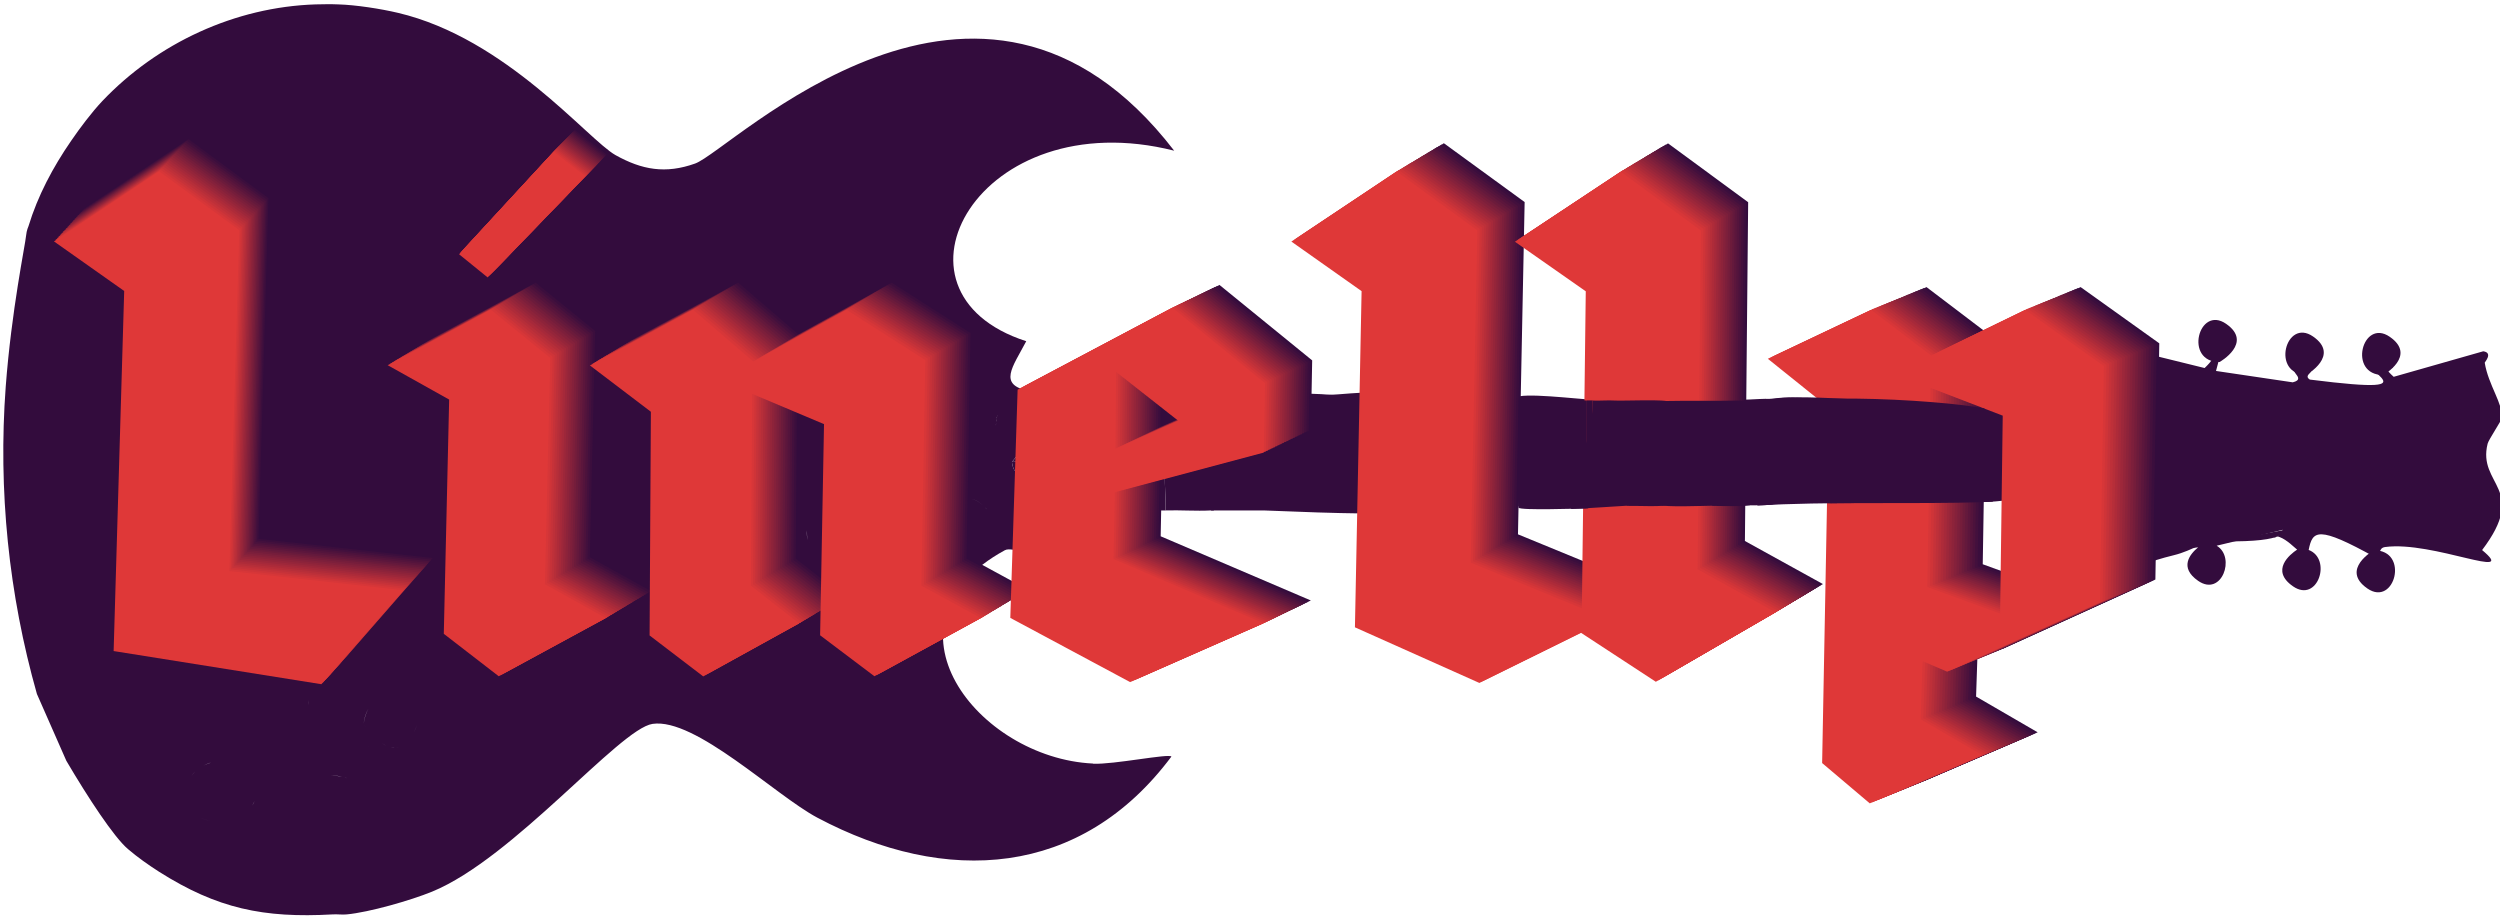 <?xml version="1.0" encoding="UTF-8"?>
<svg id="Layer_1" data-name="Layer 1" xmlns="http://www.w3.org/2000/svg" viewBox="0 0 153.79 56.45">
  <defs>
    <style>
      .cls-1 {
        fill: #54143c;
      }

      .cls-1, .cls-2, .cls-3, .cls-4, .cls-5, .cls-6, .cls-7, .cls-8, .cls-9, .cls-10, .cls-11, .cls-12, .cls-13, .cls-14, .cls-15, .cls-16, .cls-17, .cls-18, .cls-19, .cls-20, .cls-21, .cls-22 {
        stroke-width: 0px;
      }

      .cls-2 {
        fill: #751d3b;
      }

      .cls-3 {
        fill: #43103d;
      }

      .cls-4 {
        fill: #c63239;
      }

      .cls-5 {
        fill: #b62e39;
      }

      .cls-6 {
        fill: #5c163c;
      }

      .cls-7 {
        fill: #ae2b39;
      }

      .cls-8 {
        fill: #95253a;
      }

      .cls-9 {
        fill: #a6293a;
      }

      .cls-10 {
        fill: #3b0e3d;
      }

      .cls-11 {
        fill: #8d233a;
      }

      .cls-12 {
        fill: #cf3438;
      }

      .cls-13 {
        fill: #6c1b3b;
      }

      .cls-14 {
        fill: #d73638;
      }

      .cls-15 {
        fill: #7d1f3b;
      }

      .cls-16 {
        fill: #330c3d;
      }

      .cls-17 {
        fill: #df3838;
      }

      .cls-18 {
        fill: #85213b;
      }

      .cls-19 {
        fill: #4c123c;
      }

      .cls-20 {
        fill: #be3039;
      }

      .cls-21 {
        fill: #9d273a;
      }

      .cls-22 {
        fill: #64193c;
      }
    </style>
  </defs>
  <g>
    <g>
      <path class="cls-16" d="M119.09,24.84v5.95l-5.33.26-.09-6.38,5.42.17Z"/>
      <path class="cls-16" d="M124.52,30.7c-.9,0-1.85.23-2.8.17-.96-.06-1.94.2-2.27-.26v-5.77c.13-.18,3.82-.1,4.37-.09,1.47.04,1.16.17,1.22.17-1.01.55-.33,3.56-.52,5.77Z"/>
      <path class="cls-16" d="M124.52,30.7c.19-2.21-.48-5.22.52-5.77.81.03.49.35.52.35v.52c-.12,1.13.09,2.21.17,3.32,0,0-.03-.04,0,.17.03.2-.57.45.17,1.22-.52,1.21-1.31.18-1.4.17Z"/>
      <path class="cls-16" d="M113.32,24.84v5.95l-4.81.26c-.4-6.07-1.83-7.36,4.81-6.21Z"/>
      <path class="cls-16" d="M105.45,31.05c-.36,0-2.15.08-2.27-.09v-6.3l4.02-.09c.14.07,1.92-.15,2.04.05.16.27-.24,5.46-.12,6.38-.11.16-3.31.05-3.67.04Z"/>
      <path class="cls-16" d="M65.92,31.4c-.76.02-1.68.1-2.45.17.4-3.29-1.02-1.57-1.22-3.15.79-.23.85.51,1.05.52.31.03,2.97-3.99,2.62,2.45Z"/>
      <path class="cls-16" d="M88.84,24.49c-.96,6.73,1.96,7.29-3.59,6.91-.32-.14-.97-7.24,1.22-4.55.4-1.59-2.01.53-1.49-2.54q1.92.09,3.85.17Z"/>
      <path class="cls-16" d="M84.81,25.54c.06.56-.4,4.36-.17,5.77-4.94.79-2.94-.76-3.32-7,3.05-.1,3.28-.64,3.5,1.22Z"/>
      <g>
        <path class="cls-16" d="M74.49,31.4c-.92.05-1.89-.03-2.8,0,.12-1.41-.68-4.77,1.75-3.59-1.51.53,1.05.69.09-.44-2.69-.72-2.18,2.14-2.19,4.02-.79.02-1.52-.02-2.27,0,.1-1.5-.64-4.69,1.75-3.76.15-.46-2.63-1.79-2.1,3.76-.89.02-1.76-.02-2.62,0,.37-1.6-.11-5.57-2.45-3.32-.28-.07-.33-.43-.7-.35v-.17c.93-.67.54-2.33.35-3.5,1.4.28,15.37-.07,18.74.25-.13,6.09,15.63,7.93-4.31,7.1"/>
        <g>
          <path class="cls-16" d="M71.69,31.4c-.12,0-.23,0-.35,0,0-1.89-.5-4.74,2.19-4.02.96,1.13-1.6.97-.09.44-2.43-1.18-1.63,2.18-1.75,3.59Z"/>
          <path class="cls-16" d="M69.07,31.4c-.12,0-.23,0-.35,0-.53-5.55,2.25-4.22,2.1-3.76-2.39-.93-1.65,2.26-1.75,3.76Z"/>
          <path class="cls-16" d="M66.1,31.4c-.06,0-.14,0-.17,0,.35-6.44-2.31-2.42-2.62-2.45,0-.22.23-.76.35-.87,2.33-2.25,2.82,1.72,2.45,3.32Z"/>
          <path class="cls-16" d="M74.67,31.4c-.16.01-.17,0-.17,0,.26-4.39-1.04-5.65,1.92-4.81-2.68-.2-1.52,1.09-1.75,4.81Z"/>
          <path class="cls-16" d="M68.9,26.24c-.41,2.58-3.44.71-2.71.44.9.91,2.3,1.1,2.36-.44h.35Z"/>
        </g>
      </g>
      <path class="cls-16" d="M63.3,28.95c-.2-.02-.26-.76-1.05-.52.04-.03.45-.64.7-.7.37-.08.42.28.7.35-.12.11-.34.65-.35.87Z"/>
      <path class="cls-16" d="M67.23,46.97c-7.09-.34-13.59-8.65-5.42-13.12.56-.31,1.85.93.61-2.19.13-.18.8-.06,1.05-.09.4-3.29-1.02-1.57-1.22-3.15-.14.12-.36.26-.52.35h0c.17-.09.39-.23.52-.35.04-.03.45-.64.7-.7v-.17h0c.93-.67.54-2.33.35-3.5-1.93-.38-1.01-1.46-.17-3.06-9.41-3.03-2.9-14.75,9.1-11.72-11.99-15.57-27.23-.01-29.47.79-1.82.65-3.27.39-4.9-.52-1.7-.96-6.71-7.18-13.38-8.75-1.05-.25-2.6-.49-3.67-.52-.46-.02-.94-.01-1.4,0-4.94.16-9.72,2.37-13.12,5.95-.65.69-1.38,1.66-1.92,2.45-1.11,1.61-2.05,3.37-2.62,5.25,0,.02-.11.2-.15.6-.04.49-.9,4.6-1.25,9.28-.47,6.34.18,12.75,1.92,18.89l1.81,4.11c1.33,2.26,2.92,4.69,3.79,5.43.61.52,1.25.97,1.92,1.4,3.57,2.26,6.42,2.86,10.67,2.62.29-.02.59.03.87,0,1.38-.13,3.93-.86,5.25-1.4,5.02-2.06,11.52-10.01,13.56-10.32,2.63-.39,7.54,4.39,10.14,5.77,7.91,4.2,16.22,3.69,21.78-3.76-.15-.2-3.57.5-4.81.44ZM23.77,45.88c-.09-.04-.19-.1-.29-.17.1.07.19.12.29.17ZM23.18,45.47c-.15-.14-.31-.31-.48-.51.16.2.32.37.48.51ZM25.67,44.58c-.07.18-.15.35-.23.49.08-.15.16-.31.23-.49ZM24.46,42.55s0,0,0,0c0,0,0,0,0,0ZM23.62,42.72s-.06.03-.09.04c.03-.01.06-.03.09-.04ZM22.66,43.6c-.14.26-.24.56-.29.92.06.08.11.16.17.23-.06-.07-.11-.15-.17-.23.04-.36.14-.66.29-.92ZM21.04,47.79c-.22-.05-.45-.09-.68-.1.23,0,.46.04.68.1ZM21.74,48.01s-.07-.03-.11-.04c.04.01.08.03.11.04ZM21.34,47.87s-.08-.03-.13-.04c.04.01.09.02.13.04ZM18.98,43.37c.01-.1.02-.19.02-.29,0,.1,0,.19-.02.29ZM18.84,42.31c-.08-.2-.19-.4-.34-.58.15.18.26.38.34.58ZM18.1,43.62c-.04.1-.08.2-.13.29.05-.09.09-.18.13-.29ZM16.55,41.07c-.2.01-.38.05-.55.12.17-.06.36-.1.55-.12ZM15.37,41.61s0,0,0,0c0,0,0,0,0,0ZM15.65,41.37s-.09.06-.13.1c.04-.04.09-.07.13-.1ZM15.02,47.14h0c-.37-.24-.81-.35-1.24-.35.44,0,.87.12,1.24.35ZM13.46,46.8c-.11.01-.22.03-.32.06.11-.03.21-.04.32-.06ZM12.53,47.09c.14-.07.29-.14.45-.18-.15.05-.3.11-.45.18-.14.07-.27.16-.39.26.12-.1.25-.19.39-.26ZM11.78,47.73c.07-.1.15-.2.24-.28-.09.09-.17.18-.24.28ZM11.62,48s.04-.08.06-.11c-.02.04-.04.07-.06.11ZM12.31,50.29s-.04-.02-.06-.03c.02.01.04.02.06.03,1.23.58,2.48.22,3.09-.58-.61.79-1.87,1.16-3.09.58ZM15.66,49.28c-.04.09-.08.18-.14.27.05-.09.1-.18.14-.27ZM18.13,43.53c.16-.49.22-1.16.21-1.99-.43-.25-.87-.4-1.27-.46-.12-.02-.23-.02-.34-.02.11,0,.22,0,.34.02.41.05.84.2,1.27.46,0,.82-.05,1.49-.21,1.99ZM19.21,51.12c.07.07.15.14.23.19-.08-.06-.16-.12-.23-.19ZM19.73,51.49c.25.12.52.19.81.22-.28-.03-.56-.1-.81-.22ZM20.79,51.72c.81,0,1.63-.39,2-1.14-.37.75-1.19,1.14-2,1.14ZM22.88,50.36c.08-.22.12-.47.12-.75,0,.28-.04.53-.12.75ZM22.77,46.07c-.08-.08-.14-.17-.2-.27.06.1.12.19.2.27.23.25.56.43.99.52-.42-.09-.75-.27-.99-.52ZM24.3,46c-.08,0-.17,0-.26-.03.09.02.18.03.26.03s.17-.02.25-.04c-.08.02-.16.04-.25.04ZM24.82,46.62c.21-.04.41-.12.58-.24-.18.11-.38.19-.58.24ZM59.03,27.8c.05,0,.1,0,.14,0s.08-.01.12-.02c.03-.01.06-.03.07-.05h0s-.04.04-.07.05c-.03.01-.07.02-.12.02s-.09,0-.14,0ZM59.41,27.62s0-.02,0-.03c0,0,0,.02,0,.03ZM59.45,27.48s0-.05.01-.08c0,.03,0,.05-.01.08ZM58.59,30.75s0,0,0-.01c0,0,0,0,0,.01ZM58.51,27.73c-.05,0-.09-.01-.11,0-.01,0-.09.07-.17.15.08-.08.16-.14.17-.15.02,0,.06,0,.11,0,.09.01.22.04.35.05-.13-.02-.26-.04-.35-.05ZM58.45,26.16s.03.08.04.12c0-.04-.02-.09-.04-.12ZM58.4,26.76c.06.08.16.11.28.11-.12,0-.21-.03-.28-.11ZM58.58,30.87s0,0,0-.02c0,0,0,.01,0,.02.33.22.54.28.68.26-.14.02-.34-.05-.68-.26ZM59.5,30.93c-.03.06-.07.12-.12.16.05-.04.09-.1.12-.16.02-.04.04-.08.06-.11.02-.03.04-.06.06-.08-.02.02-.04.05-.06.08-.02.03-.04.07-.06.11ZM59.71,30.7s-.07,0-.09.03c.02-.02.05-.03.09-.03.34.02.57.22.75.39-.18-.17-.42-.37-.75-.39ZM60.58,31.2c.05.05.1.1.15.13-.05-.03-.1-.07-.15-.13ZM60.83,31.36s.03,0,.04,0c-.01,0-.03,0-.04,0ZM62.46,27.76c-.16.04-.31.05-.38-.04-.07-.06-.12-.1-.17-.14.04.04.09.08.17.14.07.09.22.08.38.04ZM62.68,27.69c-.06.03-.13.05-.19.07.07-.02.13-.04.19-.07ZM61.47,25.69c0,.05.01.11.02.17.02.3.05.76.07,1.43.1.08.16.13.21.18-.05-.04-.11-.09-.21-.18-.02-.67-.04-1.13-.07-1.43,0-.07-.01-.12-.02-.17,0-.05-.01-.09-.02-.13,0,.04.01.08.02.13ZM61.31,25.76c0-.06.02-.12.03-.16,0-.03.01-.06.02-.08,0,.02-.01.05-.02.08,0,.05-.02.1-.03.16,0,.06-.02.13-.03.2,0-.07.02-.14.03-.2ZM61.28,26.03s-.01.1-.02.15c0-.05.01-.1.02-.15ZM60.99,27.51s-.03-.06-.05-.13h0c.02.07.03.11.05.13ZM60.41,27.55s-.07.02-.1.03c.03-.01.07-.02.1-.03ZM60.26,27.6c-.09.03-.21.07-.37.12h0c.16-.05.28-.09.37-.12ZM59.77,27.08c-.01-.05-.02-.1-.03-.14,0,.04.02.09.03.14ZM59.69,26.78c-.02-.07-.04-.11-.05-.12.02.02.03.06.05.12ZM59.57,26.72s.02-.05.03-.07c0,.01-.02.04-.03.07ZM57.29,27.77c-.06,0-.12-.02-.2-.05.07.03.14.04.2.05ZM56.97,24.79s-.06-.04-.19-.05c.13,0,.19.02.19.05ZM56.34,25.8c-.06-.03-.11-.07-.18-.12.06.05.12.08.18.12ZM55.12,31.17s-.01-.02-.02-.03c0,.01.01.02.02.03ZM54.06,22.52c.14.02.28.03.4.05.12.02.23.04.31.06-.09-.02-.19-.04-.31-.06-.12-.02-.25-.04-.4-.05-.58-.07-1.33-.11-2.06-.11.73,0,1.48.05,2.06.11ZM49.66,25.06c0,.07,0,.14,0,.22h0c0-.07,0-.15,0-.22ZM51.74,22.41c.09,0,.18,0,.27,0-.09,0-.18,0-.27,0ZM49.48,23.18c-.04-.07-.05-.14-.04-.2-.01.06,0,.13.04.2-.02.14.03.37.08.72-.05-.35-.1-.58-.08-.72ZM49.63,24.52c0-.12-.02-.23-.03-.34.01.1.02.22.03.34ZM49.66,29.82c0,.09,0,.17,0,.26,0-.09,0-.17,0-.26-.02-.75-.02-1.51-.02-2.27,0,.76,0,1.52.02,2.27ZM49.66,30.09c0,.52-.04,1.05-.02,1.58-.02-.52.02-1.05.02-1.58ZM49.64,32.62c0,.22,0,.43.05.6-.06-.17-.06-.37-.05-.6ZM49.73,33.29c.03.05.06.1.11.14-.05-.04-.08-.09-.11-.14ZM49.92,33.5c.28-.02.55-.03.8-.04.13,0,.25,0,.37,0-.12,0-.24,0-.37,0-.25,0-.52.02-.8.04ZM53.9,33.58c.06,0,.12,0,.17,0-.05,0-.11,0-.17,0ZM54.58,33.47s-.09.03-.13.05c.05-.01.09-.03.13-.05.18-.08.31-.21.4-.41.07-.16.13-.36.17-.61-.04.25-.1.46-.17.61-.1.2-.23.33-.4.41ZM55.23,31.71c-.02.26-.04.48-.07.67.03-.19.05-.41.07-.67ZM55.25,31.4s0-.07-.02-.1c.02.03.03.06.02.1h0ZM55.51,31.03c.49-.02.66-.03,1.2-.05-.55.02-.72.03-1.2.05ZM57.53,30.52s-.05,0-.08,0c-.08,0-.19-.02-.27,0-.11-.3-.19-.57-.25-.8.05.23.14.5.25.8.08,0,.19,0,.27,0,.03,0,.05,0,.08,0,.08-.02.13-.07.18-.1-.05.04-.1.08-.18.1ZM57.78,30.37s.06-.02.09-.02c.18.06.32.11.42.16-.1-.05-.24-.1-.42-.16-.04,0-.07,0-.09.02ZM57.96,31.22c.05-.15.04-.21,0-.24.04.03.04.09,0,.24Z"/>
      <g>
        <path class="cls-16" d="M100.2,31.05c-.7.04-1.4-.02-2.1,0v-6.47c.46.02.94-.03,1.4,0,.5.03,3.19-.1,3.32.09v6.3c-.13.18-2.21.07-2.62.09Z"/>
        <path class="cls-16" d="M98.11,31.05c-.17,0-.19.17-.35.17v-6.65c.12,0,.23,0,.35,0v6.47Z"/>
        <g>
          <path class="cls-16" d="M100.9,27.99c.44,1.35-2.65.7-.79-.44l.79.44Z"/>
          <path class="cls-16" d="M100.55,27.99l-.26.61c-1.23-.43-.04-1,.26-.61Z"/>
        </g>
      </g>
      <g>
        <path class="cls-16" d="M97.76,31.22c-.57,0-4.25.09-4.37-.09q-.09-3.32-.17-6.65c.31-.37,3.9.08,4.55.09v6.65Z"/>
        <g>
          <path class="cls-16" d="M95.66,27.81v.7c-1.78,1.04-1.79-1.78,0-.7Z"/>
          <path class="cls-16" d="M95.48,28.16c-.56.7-1.36-.21-.44-.44l.44.44Z"/>
        </g>
      </g>
      <g>
        <path class="cls-16" d="M93.03,24.66v6.47q-1.97.04-3.94.09l-.09-6.73q2.01.09,4.02.17Z"/>
        <g>
          <path class="cls-16" d="M91.28,28.16l-.26.61c-2.37.35-1.05-1.98.26-.61Z"/>
          <path class="cls-16" d="M90.93,28.16c.26.34-1.22.87-.79-.09l.79.09Z"/>
        </g>
      </g>
      <g>
        <path class="cls-16" d="M140.07,33.02c-.4-.1-.26.12,0,0h0Z"/>
        <path class="cls-16" d="M152.68,33.85c2.9-3.82-.3-3.99.35-6.56.07-.26.85-1.41.87-1.57.1-.85-.83-2.03-1.05-3.41,0-.03.53-.61-.09-.7q-2.75.79-5.51,1.57c-.48-.43-.54-.63-.46-.71-.34-.36-.74-1.11-.97-.98-1.91,1.1,4.97,2.96-3.73,1.86-.51-.32.65-.56-.34-.63-1.49-.1.32.55-.71.8q-2.36-.35-4.72-.7c.06-.25.12-.46.17-.64,0,0,0,0-.01,0-.19,0-.31-.03-.39-.07-.09.13-.23.3-.47.53q-2.84-.7-5.68-1.4c.19-.78-.12-.94-.52-.44-.07,1.45-1.94,2.66-1.4,3.41-.78.77-1.17,1.12-2.45,1.05v.52c-.12,1.12.09,2.21.18,3.32,0,0-.03-.04,0,.17.03.2-.57.45.17,1.22.29.3,1.59.67,2.01,1.05.17.16.45.86.61,1.05.47,3.78,2.23,2.27,5.16,1.57.63-.15,1.19-.43,1.22-.44.1-.03.2-.04.3-.05-.51.42-1.18,1.24,0,2.06,1.45,1.01,2.33-1.46,1.14-2.16l4.07-.98c-.12.23-.25.34-.36.4.05.01.1.02.17.05.45.17.89.63,1.07.77-.44.29-1.67,1.28-.25,2.26,1.52,1.05,2.41-1.69.96-2.24.24-1.2.56-1.51,4.09.45.4-.13.16-.57.62-.63,2.92-.39,8.29,2.12,5.95.18Z"/>
        <path class="cls-16" d="M136.09,22.12c.42-.59-.42-.18,0,0h0Z"/>
        <path class="cls-16" d="M136.5,22.19c.31-.04.54-1.94,0,0h0Z"/>
        <path class="cls-16" d="M147.13,22.64c.25-.11-.21-.29-.33-.17.12.13.24.21.33.17Z"/>
      </g>
    </g>
    <path class="cls-16" d="M146.03,33.85s-2.09,1.18-.4,2.35,2.61-2.36.4-2.35Z"/>
    <path class="cls-16" d="M136.54,22.27s2.09-1.18.4-2.35-2.61,2.36-.4,2.35Z"/>
    <path class="cls-16" d="M141.89,23.05s2.09-1.18.4-2.35c-1.69-1.17-2.61,2.36-.4,2.35Z"/>
    <path class="cls-16" d="M146.61,23.07s2.09-1.18.4-2.35-2.61,2.36-.4,2.35Z"/>
  </g>
  <g>
    <g>
      <path class="cls-16" d="M15.99,33.05l10.71,1.18-5.05,5.78-12.78-2.04.65-22.15-4.32-3.05,6.47-4.31,4.93,3.62-.61,20.96Z"/>
      <path class="cls-16" d="M31.36,15.66l-1.75-1.42,5.82-6.31,1.95,1.51-6.02,6.23ZM26.74,20.73l6.35-3.42,3.66,2.97-.33,13.92,3.75,2.08-6.59,3.58-3.38-2.61.33-14.41-3.79-2.12Z"/>
      <path class="cls-16" d="M49.17,22.48l-.08,11.81,2.97,2.32-5.9,3.26-3.3-2.52.08-13.76-3.75-2.85,6.35-3.42,3.7,3.18,5.74-3.18,4.84,3.09-.24,13.88,3.66,1.99-6.55,3.58-3.34-2.52.24-12.99-4.44-1.87Z"/>
      <path class="cls-16" d="M71.52,26.2l3.87-1.71-3.83-3.01-.04,4.72ZM75.02,17.53l5.7,4.64-.08,4.27-9.16,2.44-.08,4.11,9.24,3.95-8.22,3.62-7.37-3.95.45-14.04,9.53-5.05Z"/>
      <path class="cls-16" d="M93.91,40.27l-7.65-3.42.41-20.68-4.32-3.05,6.47-4.31,4.97,3.62-.41,20.44,6.84,2.81.24-19.5-4.36-3.05,6.51-4.31,4.93,3.62-.2,20.84,4.8,2.65-7.37,4.27-4.6-3.01-6.27,3.09Z"/>
      <path class="cls-16" d="M126.45,36.34l.16-12.17-4.44-1.71-.2,12.25,4.48,1.63ZM115.91,23.68l-3.75-3.01,6.35-3.01,3.7,2.81,5.78-2.81,4.84,3.46-.24,14.53-9.4,4.27-1.51-.65-.12,3.58,3.79,2.2-6.92,2.97-2.93-2.48.41-21.86Z"/>
    </g>
    <g>
      <polygon class="cls-10" points="15.9 33.15 26.61 34.33 21.56 40.11 8.78 38.08 9.43 15.93 5.12 12.88 11.59 8.56 16.51 12.19 15.9 33.15"/>
      <path class="cls-10" d="M31.29,15.72l-1.75-1.42,5.82-6.31,1.95,1.51-6.02,6.23ZM26.6,20.81l6.35-3.42,3.66,2.97-.33,13.92,3.75,2.08-6.59,3.58-3.38-2.61.33-14.41-3.79-2.12Z"/>
      <polygon class="cls-10" points="49.03 22.56 48.95 34.37 51.92 36.69 46.02 39.95 42.72 37.42 42.8 23.66 39.06 20.81 45.41 17.39 49.11 20.57 54.85 17.39 59.7 20.49 59.45 34.37 63.12 36.36 56.56 39.95 53.22 37.42 53.47 24.44 49.03 22.56"/>
      <path class="cls-10" d="M71.38,26.27l3.87-1.71-3.83-3.01-.04,4.72ZM74.88,17.6l5.7,4.64-.08,4.27-9.16,2.44-.08,4.11,9.24,3.95-8.22,3.62-7.37-3.95.45-14.04,9.53-5.05Z"/>
      <polygon class="cls-10" points="93.77 40.35 86.11 36.93 86.52 16.25 82.21 13.2 88.68 8.89 93.65 12.51 93.24 32.95 100.08 35.75 100.32 16.25 95.97 13.2 102.48 8.89 107.4 12.51 107.2 33.35 112 36 104.64 40.27 100.04 37.26 93.77 40.35"/>
      <path class="cls-10" d="M126.29,36.4l.16-12.17-4.44-1.71-.2,12.25,4.48,1.63ZM115.75,23.74l-3.75-3.01,6.35-3.01,3.7,2.81,5.78-2.81,4.84,3.46-.24,14.53-9.4,4.27-1.51-.65-.12,3.58,3.79,2.2-6.92,2.97-2.93-2.48.41-21.86Z"/>
    </g>
    <g>
      <polygon class="cls-3" points="15.81 33.25 26.52 34.43 21.47 40.21 8.69 38.18 9.34 16.03 5.03 12.98 11.5 8.66 16.42 12.29 15.81 33.25"/>
      <path class="cls-3" d="M31.23,15.79l-1.75-1.42,5.82-6.31,1.95,1.51-6.02,6.23ZM26.46,20.9l6.35-3.42,3.66,2.97-.33,13.92,3.75,2.08-6.59,3.58-3.38-2.61.33-14.41-3.79-2.12Z"/>
      <polygon class="cls-3" points="48.89 22.65 48.81 34.45 51.78 36.77 45.88 40.03 42.58 37.51 42.66 23.75 38.92 20.9 45.27 17.48 48.97 20.65 54.71 17.48 59.56 20.57 59.31 34.45 62.98 36.45 56.42 40.03 53.09 37.51 53.33 24.52 48.89 22.65"/>
      <path class="cls-3" d="M71.24,26.33l3.87-1.71-3.83-3.01-.04,4.72ZM74.74,17.66l5.7,4.64-.08,4.27-9.16,2.44-.08,4.11,9.24,3.95-8.22,3.62-7.37-3.95.45-14.04,9.53-5.05Z"/>
      <polygon class="cls-3" points="93.63 40.44 85.98 37.02 86.38 16.34 82.07 13.28 88.54 8.97 93.51 12.59 93.1 33.03 99.94 35.84 100.18 16.34 95.83 13.28 102.34 8.97 107.27 12.59 107.06 33.44 111.87 36.08 104.5 40.36 99.9 37.34 93.63 40.44"/>
      <path class="cls-3" d="M126.13,36.47l.16-12.17-4.44-1.71-.2,12.25,4.48,1.63ZM115.58,23.81l-3.75-3.01,6.35-3.01,3.7,2.81,5.78-2.81,4.84,3.46-.24,14.53-9.4,4.27-1.51-.65-.12,3.58,3.79,2.2-6.92,2.97-2.93-2.48.41-21.86Z"/>
    </g>
    <g>
      <polygon class="cls-19" points="15.72 33.35 26.43 34.53 21.38 40.31 8.6 38.28 9.25 16.13 4.94 13.08 11.41 8.76 16.34 12.38 15.72 33.35"/>
      <path class="cls-19" d="M31.16,15.86l-1.75-1.42,5.82-6.31,1.95,1.51-6.02,6.23ZM26.33,20.98l6.35-3.42,3.66,2.97-.33,13.92,3.75,2.08-6.59,3.58-3.38-2.61.33-14.41-3.79-2.12Z"/>
      <polygon class="cls-19" points="48.75 22.73 48.67 34.54 51.64 36.86 45.74 40.11 42.44 37.59 42.53 23.83 38.78 20.98 45.13 17.56 48.84 20.74 54.58 17.56 59.42 20.65 59.18 34.54 62.84 36.53 56.29 40.11 52.95 37.59 53.19 24.6 48.75 22.73"/>
      <path class="cls-19" d="M71.1,26.4l3.87-1.71-3.83-3.01-.04,4.72ZM74.6,17.73l5.7,4.64-.08,4.27-9.16,2.44-.08,4.11,9.24,3.95-8.22,3.62-7.37-3.95.45-14.04,9.53-5.05Z"/>
      <polygon class="cls-19" points="93.49 40.52 85.84 37.1 86.25 16.42 81.93 13.37 88.4 9.05 93.37 12.68 92.96 33.11 99.8 35.92 100.04 16.42 95.69 13.37 102.2 9.05 107.13 12.68 106.92 33.52 111.73 36.16 104.36 40.44 99.76 37.43 93.49 40.52"/>
      <path class="cls-19" d="M125.96,36.54l.16-12.17-4.44-1.71-.2,12.25,4.48,1.63ZM115.42,23.88l-3.75-3.01,6.35-3.01,3.7,2.81,5.78-2.81,4.84,3.46-.24,14.53-9.4,4.27-1.51-.65-.12,3.58,3.79,2.2-6.92,2.97-2.93-2.48.41-21.86Z"/>
    </g>
    <g>
      <polygon class="cls-1" points="15.63 33.45 26.34 34.63 21.29 40.41 8.51 38.37 9.16 16.23 4.85 13.18 11.32 8.86 16.25 12.48 15.63 33.45"/>
      <path class="cls-1" d="M31.1,15.92l-1.75-1.42,5.82-6.31,1.95,1.51-6.02,6.23ZM26.19,21.06l6.35-3.42,3.66,2.97-.33,13.92,3.75,2.08-6.59,3.58-3.38-2.61.33-14.41-3.79-2.12Z"/>
      <polygon class="cls-1" points="48.62 22.81 48.54 34.62 51.51 36.94 45.6 40.2 42.31 37.67 42.39 23.91 38.64 21.06 44.99 17.64 48.7 20.82 54.44 17.64 59.28 20.74 59.04 34.62 62.7 36.61 56.15 40.2 52.81 37.67 53.05 24.69 48.62 22.81"/>
      <path class="cls-1" d="M70.96,26.47l3.87-1.71-3.83-3.01-.04,4.72ZM74.47,17.8l5.7,4.64-.08,4.27-9.16,2.44-.08,4.11,9.24,3.95-8.22,3.62-7.37-3.95.45-14.04,9.53-5.05Z"/>
      <polygon class="cls-1" points="93.35 40.6 85.7 37.18 86.11 16.5 81.79 13.45 88.26 9.14 93.23 12.76 92.82 33.19 99.66 36 99.91 16.5 95.55 13.45 102.06 9.14 106.99 12.76 106.79 33.6 111.59 36.25 104.22 40.52 99.62 37.51 93.35 40.6"/>
      <path class="cls-1" d="M125.8,36.6l.16-12.17-4.44-1.71-.2,12.25,4.48,1.63ZM115.26,23.94l-3.75-3.01,6.35-3.01,3.7,2.81,5.78-2.81,4.84,3.46-.24,14.53-9.4,4.27-1.51-.65-.12,3.58,3.79,2.2-6.92,2.97-2.93-2.48.41-21.86Z"/>
    </g>
    <g>
      <polygon class="cls-6" points="15.55 33.55 26.25 34.73 21.2 40.51 8.42 38.47 9.07 16.33 4.76 13.27 11.23 8.96 16.16 12.58 15.55 33.55"/>
      <path class="cls-6" d="M31.03,15.99l-1.75-1.42,5.82-6.31,1.95,1.51-6.02,6.23ZM26.05,21.15l6.35-3.42,3.66,2.97-.33,13.92,3.75,2.08-6.59,3.58-3.38-2.61.33-14.41-3.79-2.12Z"/>
      <polygon class="cls-6" points="48.48 22.9 48.4 34.7 51.37 37.02 45.47 40.28 42.17 37.75 42.25 24 38.5 21.15 44.86 17.73 48.56 20.9 54.3 17.73 59.14 20.82 58.9 34.7 62.56 36.7 56.01 40.28 52.67 37.75 52.92 24.77 48.48 22.9"/>
      <path class="cls-6" d="M70.83,26.53l3.87-1.71-3.83-3.01-.04,4.72ZM74.33,17.86l5.7,4.64-.08,4.27-9.16,2.44-.08,4.11,9.24,3.95-8.22,3.62-7.37-3.95.45-14.04,9.53-5.05Z"/>
      <polygon class="cls-6" points="93.21 40.69 85.56 37.27 85.97 16.59 81.65 13.53 88.13 9.22 93.09 12.84 92.69 33.28 99.52 36.09 99.77 16.59 95.41 13.53 101.93 9.22 106.85 12.84 106.65 33.68 111.45 36.33 104.08 40.6 99.48 37.59 93.21 40.69"/>
      <path class="cls-6" d="M125.64,36.67l.16-12.17-4.44-1.71-.2,12.25,4.48,1.63ZM115.1,24.01l-3.75-3.01,6.35-3.01,3.7,2.81,5.78-2.81,4.84,3.46-.24,14.53-9.4,4.27-1.51-.65-.12,3.58,3.79,2.2-6.92,2.97-2.93-2.48.41-21.86Z"/>
    </g>
    <g>
      <polygon class="cls-22" points="15.46 33.65 26.16 34.83 21.11 40.61 8.33 38.57 8.98 16.43 4.67 13.37 11.14 9.06 16.07 12.68 15.46 33.65"/>
      <path class="cls-22" d="M30.97,16.06l-1.75-1.42,5.82-6.31,1.95,1.51-6.02,6.23ZM25.91,21.23l6.35-3.42,3.66,2.97-.33,13.92,3.75,2.08-6.59,3.58-3.38-2.61.33-14.41-3.79-2.12Z"/>
      <polygon class="cls-22" points="48.34 22.98 48.26 34.78 51.23 37.1 45.33 40.36 42.03 37.84 42.11 24.08 38.37 21.23 44.72 17.81 48.42 20.98 54.16 17.81 59.01 20.9 58.76 34.78 62.42 36.78 55.87 40.36 52.53 37.84 52.78 24.85 48.34 22.98"/>
      <path class="cls-22" d="M70.69,26.6l3.87-1.71-3.83-3.01-.04,4.72ZM74.19,17.93l5.7,4.64-.08,4.27-9.16,2.44-.08,4.11,9.24,3.95-8.22,3.62-7.37-3.95.45-14.04,9.53-5.05Z"/>
      <polygon class="cls-22" points="93.08 40.77 85.42 37.35 85.83 16.67 81.52 13.62 87.99 9.3 92.95 12.92 92.55 33.36 99.39 36.17 99.63 16.67 95.27 13.62 101.79 9.3 106.71 12.92 106.51 33.77 111.31 36.41 103.95 40.69 99.35 37.67 93.08 40.77"/>
      <path class="cls-22" d="M125.48,36.74l.16-12.17-4.44-1.71-.2,12.25,4.48,1.63ZM114.93,24.08l-3.75-3.01,6.35-3.01,3.7,2.81,5.78-2.81,4.84,3.46-.24,14.53-9.4,4.27-1.51-.65-.12,3.58,3.79,2.2-6.92,2.97-2.93-2.48.41-21.86Z"/>
    </g>
    <g>
      <polygon class="cls-13" points="15.37 33.75 26.07 34.93 21.02 40.71 8.24 38.67 8.89 16.53 4.58 13.47 11.05 9.16 15.98 12.78 15.37 33.75"/>
      <path class="cls-13" d="M30.9,16.12l-1.75-1.42,5.82-6.31,1.95,1.51-6.02,6.23ZM25.77,21.31l6.35-3.42,3.66,2.97-.33,13.92,3.75,2.08-6.59,3.58-3.38-2.61.33-14.41-3.79-2.12Z"/>
      <polygon class="cls-13" points="48.2 23.06 48.12 34.87 51.09 37.19 45.19 40.44 41.89 37.92 41.97 24.16 38.23 21.31 44.58 17.89 48.28 21.07 54.02 17.89 58.87 20.99 58.62 34.87 62.29 36.86 55.73 40.44 52.39 37.92 52.64 24.93 48.2 23.06"/>
      <path class="cls-13" d="M70.55,26.67l3.87-1.71-3.83-3.01-.04,4.72ZM74.05,18l5.7,4.64-.08,4.27-9.16,2.44-.08,4.11,9.24,3.95-8.22,3.62-7.37-3.95.45-14.04,9.53-5.05Z"/>
      <polygon class="cls-13" points="92.94 40.85 85.29 37.43 85.69 16.75 81.38 13.7 87.85 9.38 92.82 13.01 92.41 33.44 99.25 36.25 99.49 16.75 95.14 13.7 101.65 9.38 106.58 13.01 106.37 33.85 111.18 36.5 103.81 40.77 99.21 37.76 92.94 40.85"/>
      <path class="cls-13" d="M125.31,36.8l.16-12.17-4.44-1.71-.2,12.25,4.48,1.63ZM114.77,24.14l-3.75-3.01,6.35-3.01,3.7,2.81,5.78-2.81,4.84,3.46-.24,14.53-9.4,4.27-1.51-.65-.12,3.58,3.79,2.2-6.92,2.97-2.93-2.48.41-21.86Z"/>
    </g>
    <g>
      <polygon class="cls-2" points="15.28 33.84 25.98 35.02 20.93 40.81 8.15 38.77 8.8 16.62 4.49 13.57 10.96 9.26 15.89 12.88 15.28 33.84"/>
      <path class="cls-2" d="M30.84,16.19l-1.75-1.42,5.82-6.31,1.95,1.51-6.02,6.23ZM25.63,21.39l6.35-3.42,3.66,2.97-.33,13.92,3.75,2.08-6.59,3.58-3.38-2.61.33-14.41-3.79-2.12Z"/>
      <polygon class="cls-2" points="48.06 23.14 47.98 34.95 50.95 37.27 45.05 40.53 41.75 38 41.84 24.24 38.09 21.39 44.44 17.97 48.15 21.15 53.88 17.97 58.73 21.07 58.48 34.95 62.15 36.94 55.59 40.53 52.26 38 52.5 25.02 48.06 23.14"/>
      <path class="cls-2" d="M70.41,26.73l3.87-1.71-3.83-3.01-.04,4.72ZM73.91,18.06l5.7,4.64-.08,4.27-9.16,2.44-.08,4.11,9.24,3.95-8.22,3.62-7.37-3.95.45-14.04,9.53-5.05Z"/>
      <polygon class="cls-2" points="92.8 40.93 85.15 37.51 85.55 16.83 81.24 13.78 87.71 9.47 92.68 13.09 92.27 33.53 99.11 36.33 99.35 16.83 95 13.78 101.51 9.47 106.44 13.09 106.23 33.93 111.04 36.58 103.67 40.85 99.07 37.84 92.8 40.93"/>
      <path class="cls-2" d="M125.15,36.87l.16-12.17-4.44-1.71-.2,12.25,4.48,1.63ZM114.61,24.21l-3.75-3.01,6.35-3.01,3.7,2.81,5.78-2.81,4.84,3.46-.24,14.53-9.4,4.27-1.51-.65-.12,3.58,3.79,2.2-6.92,2.97-2.93-2.48.41-21.86Z"/>
    </g>
    <g>
      <polygon class="cls-15" points="15.19 33.94 25.89 35.12 20.84 40.9 8.06 38.87 8.71 16.72 4.4 13.67 10.87 9.36 15.8 12.98 15.19 33.94"/>
      <path class="cls-15" d="M30.77,16.26l-1.75-1.42,5.82-6.31,1.95,1.51-6.02,6.23ZM25.5,21.48l6.35-3.42,3.66,2.97-.33,13.92,3.75,2.08-6.59,3.58-3.38-2.61.33-14.41-3.79-2.12Z"/>
      <polygon class="cls-15" points="47.93 23.23 47.84 35.03 50.82 37.35 44.91 40.61 41.62 38.09 41.7 24.33 37.95 21.48 44.3 18.06 48.01 21.23 53.75 18.06 58.59 21.15 58.35 35.03 62.01 37.03 55.46 40.61 52.12 38.09 52.36 25.1 47.93 23.23"/>
      <path class="cls-15" d="M70.27,26.8l3.87-1.71-3.83-3.01-.04,4.72ZM73.77,18.13l5.7,4.64-.08,4.27-9.16,2.44-.08,4.11,9.24,3.95-8.22,3.62-7.37-3.95.45-14.04,9.53-5.05Z"/>
      <polygon class="cls-15" points="92.66 41.02 85.01 37.6 85.42 16.92 81.1 13.86 87.57 9.55 92.54 13.17 92.13 33.61 98.97 36.42 99.22 16.92 94.86 13.86 101.37 9.55 106.3 13.17 106.1 34.01 110.9 36.66 103.53 40.94 98.93 37.92 92.66 41.02"/>
      <path class="cls-15" d="M124.99,36.94l.16-12.17-4.44-1.71-.2,12.25,4.48,1.63ZM114.45,24.28l-3.75-3.01,6.35-3.01,3.7,2.81,5.78-2.81,4.84,3.46-.24,14.53-9.4,4.27-1.51-.65-.12,3.58,3.79,2.2-6.92,2.97-2.93-2.48.41-21.86Z"/>
    </g>
    <g>
      <polygon class="cls-18" points="15.1 34.04 25.8 35.22 20.76 41 7.97 38.97 8.62 16.82 4.31 13.77 10.78 9.45 15.71 13.08 15.1 34.04"/>
      <path class="cls-18" d="M30.71,16.32l-1.75-1.42,5.82-6.31,1.95,1.51-6.02,6.23ZM25.36,21.56l6.35-3.42,3.66,2.97-.33,13.92,3.75,2.08-6.59,3.58-3.38-2.61.33-14.41-3.79-2.12Z"/>
      <polygon class="cls-18" points="47.79 23.31 47.71 35.12 50.68 37.44 44.78 40.69 41.48 38.17 41.56 24.41 37.81 21.56 44.16 18.14 47.87 21.32 53.61 18.14 58.45 21.23 58.21 35.12 61.87 37.11 55.32 40.69 51.98 38.17 52.22 25.18 47.79 23.31"/>
      <path class="cls-18" d="M70.14,26.87l3.87-1.71-3.83-3.01-.04,4.72ZM73.64,18.2l5.7,4.64-.08,4.27-9.16,2.44-.08,4.11,9.24,3.95-8.22,3.62-7.37-3.95.45-14.04,9.53-5.05Z"/>
      <polygon class="cls-18" points="92.52 41.1 84.87 37.68 85.28 17 80.96 13.95 87.44 9.63 92.4 13.26 91.99 33.69 98.83 36.5 99.08 17 94.72 13.95 101.24 9.63 106.16 13.26 105.96 34.1 110.76 36.74 103.39 41.02 98.79 38.01 92.52 41.1"/>
      <path class="cls-18" d="M124.83,37l.16-12.17-4.44-1.71-.2,12.25,4.48,1.63ZM114.28,24.34l-3.75-3.01,6.35-3.01,3.7,2.81,5.78-2.81,4.84,3.46-.24,14.53-9.4,4.27-1.51-.65-.12,3.58,3.79,2.2-6.92,2.97-2.93-2.48.41-21.86Z"/>
    </g>
    <g>
      <polygon class="cls-11" points="15.01 34.14 25.71 35.32 20.67 41.1 7.88 39.07 8.53 16.92 4.22 13.87 10.69 9.55 15.62 13.18 15.01 34.14"/>
      <path class="cls-11" d="M30.64,16.39l-1.75-1.42,5.82-6.31,1.95,1.51-6.02,6.23ZM25.22,21.64l6.35-3.42,3.66,2.97-.33,13.92,3.75,2.08-6.59,3.58-3.38-2.61.33-14.41-3.79-2.12Z"/>
      <polygon class="cls-11" points="47.65 23.39 47.57 35.2 50.54 37.52 44.64 40.78 41.34 38.25 41.42 24.49 37.68 21.64 44.03 18.22 47.73 21.4 53.47 18.22 58.31 21.32 58.07 35.2 61.73 37.19 55.18 40.78 51.84 38.25 52.09 25.27 47.65 23.39"/>
      <path class="cls-11" d="M70,26.93l3.87-1.71-3.83-3.01-.04,4.72ZM73.5,18.26l5.7,4.64-.08,4.27-9.16,2.44-.08,4.11,9.24,3.95-8.22,3.62-7.37-3.95.45-14.04,9.53-5.05Z"/>
      <polygon class="cls-11" points="92.39 41.18 84.73 37.76 85.14 17.08 80.82 14.03 87.3 9.72 92.26 13.34 91.86 33.77 98.7 36.58 98.94 17.08 94.58 14.03 101.1 9.72 106.02 13.34 105.82 34.18 110.62 36.83 103.25 41.1 98.65 38.09 92.39 41.18"/>
      <path class="cls-11" d="M124.66,37.07l.16-12.17-4.44-1.71-.2,12.25,4.48,1.63ZM114.12,24.41l-3.75-3.01,6.35-3.01,3.7,2.81,5.78-2.81,4.84,3.46-.24,14.53-9.4,4.27-1.51-.65-.12,3.58,3.79,2.2-6.92,2.97-2.93-2.48.41-21.86Z"/>
    </g>
    <g>
      <polygon class="cls-8" points="14.92 34.24 25.62 35.42 20.58 41.2 7.79 39.17 8.44 17.02 4.13 13.97 10.6 9.65 15.53 13.28 14.92 34.24"/>
      <path class="cls-8" d="M30.57,16.46l-1.75-1.42,5.82-6.31,1.95,1.51-6.02,6.23ZM25.08,21.73l6.35-3.42,3.66,2.97-.33,13.92,3.75,2.08-6.59,3.58-3.38-2.61.33-14.41-3.79-2.12Z"/>
      <polygon class="cls-8" points="47.51 23.48 47.43 35.28 50.4 37.6 44.5 40.86 41.2 38.33 41.28 24.57 37.54 21.73 43.89 18.31 47.59 21.48 53.33 18.31 58.18 21.4 57.93 35.28 61.6 37.28 55.04 40.86 51.7 38.33 51.95 25.35 47.51 23.48"/>
      <path class="cls-8" d="M69.86,27l3.87-1.71-3.83-3.01-.04,4.72ZM73.36,18.33l5.7,4.64-.08,4.27-9.16,2.44-.08,4.11,9.24,3.95-8.22,3.62-7.37-3.95.45-14.04,9.53-5.05Z"/>
      <polygon class="cls-8" points="92.25 41.27 84.59 37.85 85 17.17 80.69 14.11 87.16 9.8 92.13 13.42 91.72 33.86 98.56 36.67 98.8 17.17 94.45 14.11 100.96 9.8 105.88 13.42 105.68 34.26 110.48 36.91 103.12 41.18 98.52 38.17 92.25 41.27"/>
      <path class="cls-8" d="M124.5,37.14l.16-12.17-4.44-1.71-.2,12.25,4.48,1.63ZM113.96,24.48l-3.75-3.01,6.35-3.01,3.7,2.81,5.78-2.81,4.84,3.46-.24,14.53-9.4,4.27-1.51-.65-.12,3.58,3.79,2.2-6.92,2.97-2.93-2.48.41-21.86Z"/>
    </g>
    <g>
      <polygon class="cls-21" points="14.83 34.34 25.53 35.52 20.49 41.3 7.7 39.26 8.36 17.12 4.04 14.07 10.51 9.75 15.44 13.37 14.83 34.34"/>
      <path class="cls-21" d="M30.51,16.52l-1.75-1.42,5.82-6.31,1.95,1.51-6.02,6.23ZM24.94,21.81l6.35-3.42,3.66,2.97-.33,13.92,3.75,2.08-6.59,3.58-3.38-2.61.33-14.41-3.79-2.12Z"/>
      <polygon class="cls-21" points="47.37 23.56 47.29 35.36 50.26 37.68 44.36 40.94 41.06 38.42 41.14 24.66 37.4 21.81 43.75 18.39 47.45 21.56 53.19 18.39 58.04 21.48 57.79 35.36 61.46 37.36 54.9 40.94 51.57 38.42 51.81 25.43 47.37 23.56"/>
      <path class="cls-21" d="M69.72,27.07l3.87-1.71-3.83-3.01-.04,4.72ZM73.22,18.4l5.7,4.64-.08,4.27-9.16,2.44-.08,4.11,9.24,3.95-8.22,3.62-7.37-3.95.45-14.04,9.53-5.05Z"/>
      <polygon class="cls-21" points="92.11 41.35 84.46 37.93 84.86 17.25 80.55 14.2 87.02 9.88 91.99 13.5 91.58 33.94 98.42 36.75 98.66 17.25 94.31 14.2 100.82 9.88 105.75 13.5 105.54 34.35 110.35 36.99 102.98 41.27 98.38 38.25 92.11 41.35"/>
      <path class="cls-21" d="M124.34,37.2l.16-12.17-4.44-1.71-.2,12.25,4.48,1.63ZM113.8,24.54l-3.75-3.01,6.35-3.01,3.7,2.81,5.78-2.81,4.84,3.46-.24,14.53-9.4,4.27-1.51-.65-.12,3.58,3.79,2.2-6.92,2.97-2.93-2.48.41-21.86Z"/>
    </g>
    <g>
      <polygon class="cls-9" points="14.74 34.44 25.44 35.62 20.4 41.4 7.61 39.36 8.27 17.22 3.95 14.17 10.42 9.85 15.35 13.47 14.74 34.44"/>
      <path class="cls-9" d="M30.44,16.59l-1.75-1.42,5.82-6.31,1.95,1.51-6.02,6.23ZM24.81,21.89l6.35-3.42,3.66,2.97-.33,13.92,3.75,2.08-6.59,3.58-3.38-2.61.33-14.41-3.79-2.12Z"/>
      <polygon class="cls-9" points="47.23 23.64 47.15 35.45 50.13 37.77 44.22 41.02 40.93 38.5 41.01 24.74 37.26 21.89 43.61 18.47 47.32 21.65 53.06 18.47 57.9 21.57 57.66 35.45 61.32 37.44 54.77 41.02 51.43 38.5 51.67 25.51 47.23 23.64"/>
      <path class="cls-9" d="M69.58,27.13l3.87-1.71-3.83-3.01-.04,4.72ZM73.08,18.46l5.7,4.64-.08,4.27-9.16,2.44-.08,4.11,9.24,3.95-8.22,3.62-7.37-3.95.45-14.04,9.53-5.05Z"/>
      <polygon class="cls-9" points="91.97 41.43 84.32 38.01 84.73 17.33 80.41 14.28 86.88 9.96 91.85 13.59 91.44 34.02 98.28 36.83 98.53 17.33 94.17 14.28 100.68 9.96 105.61 13.59 105.4 34.43 110.21 37.08 102.84 41.35 98.24 38.34 91.97 41.43"/>
      <path class="cls-9" d="M124.18,37.27l.16-12.17-4.44-1.71-.2,12.25,4.48,1.63ZM113.63,24.61l-3.75-3.01,6.35-3.01,3.7,2.81,5.78-2.81,4.84,3.46-.24,14.53-9.4,4.27-1.51-.65-.12,3.58,3.79,2.2-6.92,2.97-2.93-2.48.41-21.86Z"/>
    </g>
    <g>
      <polygon class="cls-7" points="14.65 34.54 25.35 35.72 20.31 41.5 7.52 39.46 8.18 17.32 3.86 14.26 10.33 9.95 15.26 13.57 14.65 34.54"/>
      <path class="cls-7" d="M30.38,16.66l-1.75-1.42,5.82-6.31,1.95,1.51-6.02,6.23ZM24.67,21.97l6.35-3.42,3.66,2.97-.33,13.92,3.75,2.08-6.59,3.58-3.38-2.61.33-14.41-3.79-2.12Z"/>
      <polygon class="cls-7" points="47.1 23.72 47.02 35.53 49.99 37.85 44.08 41.11 40.79 38.58 40.87 24.82 37.12 21.97 43.47 18.55 47.18 21.73 52.92 18.55 57.76 21.65 57.52 35.53 61.18 37.52 54.63 41.11 51.29 38.58 51.53 25.6 47.1 23.72"/>
      <path class="cls-7" d="M69.44,27.2l3.87-1.71-3.83-3.01-.04,4.72ZM72.95,18.53l5.7,4.64-.08,4.27-9.16,2.44-.08,4.11,9.24,3.95-8.22,3.62-7.37-3.95.45-14.04,9.53-5.05Z"/>
      <polygon class="cls-7" points="91.83 41.51 84.18 38.09 84.59 17.41 80.27 14.36 86.74 10.05 91.71 13.67 91.3 34.1 98.14 36.91 98.39 17.41 94.03 14.36 100.54 10.05 105.47 13.67 105.27 34.51 110.07 37.16 102.7 41.43 98.1 38.42 91.83 41.51"/>
      <path class="cls-7" d="M124.01,37.34l.16-12.17-4.44-1.71-.2,12.25,4.48,1.63ZM113.47,24.68l-3.75-3.01,6.35-3.01,3.7,2.81,5.78-2.81,4.84,3.46-.24,14.53-9.4,4.27-1.51-.65-.12,3.58,3.79,2.2-6.92,2.97-2.93-2.48.41-21.86Z"/>
    </g>
    <g>
      <polygon class="cls-5" points="14.56 34.64 25.26 35.82 20.22 41.6 7.43 39.56 8.09 17.42 3.77 14.36 10.24 10.05 15.17 13.67 14.56 34.64"/>
      <path class="cls-5" d="M30.31,16.72l-1.75-1.42,5.82-6.31,1.95,1.51-6.02,6.23ZM24.53,22.06l6.35-3.42,3.66,2.97-.33,13.92,3.75,2.08-6.59,3.58-3.38-2.61.33-14.41-3.79-2.12Z"/>
      <polygon class="cls-5" points="46.96 23.81 46.88 35.61 49.85 37.93 43.95 41.19 40.65 38.67 40.73 24.91 36.98 22.06 43.34 18.64 47.04 21.81 52.78 18.64 57.62 21.73 57.38 35.61 61.04 37.61 54.49 41.19 51.15 38.67 51.4 25.68 46.96 23.81"/>
      <path class="cls-5" d="M69.31,27.27l3.87-1.71-3.83-3.01-.04,4.72ZM72.81,18.6l5.7,4.64-.08,4.27-9.16,2.44-.08,4.11,9.24,3.95-8.22,3.62-7.37-3.95.45-14.04,9.53-5.05Z"/>
      <polygon class="cls-5" points="91.69 41.6 84.04 38.18 84.45 17.5 80.13 14.44 86.61 10.13 91.57 13.75 91.17 34.19 98 37 98.25 17.5 93.89 14.44 100.41 10.13 105.33 13.75 105.13 34.59 109.93 37.24 102.56 41.51 97.96 38.5 91.69 41.6"/>
      <path class="cls-5" d="M123.85,37.4l.16-12.17-4.44-1.71-.2,12.25,4.48,1.63ZM113.31,24.74l-3.75-3.01,6.35-3.01,3.7,2.81,5.78-2.81,4.84,3.46-.24,14.53-9.4,4.27-1.51-.65-.12,3.58,3.79,2.2-6.92,2.97-2.93-2.48.41-21.86Z"/>
    </g>
    <g>
      <polygon class="cls-20" points="14.47 34.74 25.17 35.92 20.13 41.7 7.34 39.66 8 17.52 3.68 14.46 10.15 10.15 15.08 13.77 14.47 34.74"/>
      <path class="cls-20" d="M30.25,16.79l-1.75-1.42,5.82-6.31,1.95,1.51-6.02,6.23ZM24.39,22.14l6.35-3.42,3.66,2.97-.33,13.92,3.75,2.08-6.59,3.58-3.38-2.61.33-14.41-3.79-2.12Z"/>
      <polygon class="cls-20" points="46.82 23.89 46.74 35.7 49.71 38.02 43.81 41.27 40.51 38.75 40.59 24.99 36.85 22.14 43.2 18.72 46.9 21.9 52.64 18.72 57.49 21.81 57.24 35.7 60.91 37.69 54.35 41.27 51.01 38.75 51.26 25.76 46.82 23.89"/>
      <path class="cls-20" d="M69.17,27.33l3.87-1.71-3.83-3.01-.04,4.72ZM72.67,18.66l5.7,4.64-.08,4.27-9.16,2.44-.08,4.11,9.24,3.95-8.22,3.62-7.37-3.95.45-14.04,9.53-5.05Z"/>
      <polygon class="cls-20" points="91.56 41.68 83.9 38.26 84.31 17.58 80 14.53 86.47 10.21 91.43 13.84 91.03 34.27 97.87 37.08 98.11 17.58 93.75 14.53 100.27 10.21 105.19 13.84 104.99 34.68 109.79 37.32 102.43 41.6 97.83 38.59 91.56 41.68"/>
      <path class="cls-20" d="M123.69,37.47l.16-12.17-4.44-1.71-.2,12.25,4.48,1.63ZM113.15,24.81l-3.75-3.01,6.35-3.01,3.7,2.81,5.78-2.81,4.84,3.46-.24,14.53-9.4,4.27-1.51-.65-.12,3.58,3.79,2.2-6.92,2.97-2.93-2.48.41-21.86Z"/>
    </g>
    <g>
      <polygon class="cls-4" points="14.38 34.83 25.09 36.01 20.04 41.8 7.26 39.76 7.91 17.61 3.59 14.56 10.06 10.25 14.99 13.87 14.38 34.83"/>
      <path class="cls-4" d="M30.18,16.86l-1.75-1.42,5.82-6.31,1.95,1.51-6.02,6.23ZM24.25,22.22l6.35-3.42,3.66,2.97-.33,13.92,3.75,2.08-6.59,3.58-3.38-2.61.33-14.41-3.79-2.12Z"/>
      <polygon class="cls-4" points="46.68 23.97 46.6 35.78 49.57 38.1 43.67 41.36 40.37 38.83 40.45 25.07 36.71 22.22 43.06 18.8 46.76 21.98 52.5 18.8 57.35 21.9 57.1 35.78 60.77 37.77 54.21 41.36 50.87 38.83 51.12 25.85 46.68 23.97"/>
      <path class="cls-4" d="M69.03,27.4l3.87-1.71-3.83-3.01-.04,4.72ZM72.53,18.73l5.7,4.64-.08,4.27-9.16,2.44-.08,4.11,9.24,3.95-8.22,3.62-7.37-3.95.45-14.04,9.53-5.05Z"/>
      <polygon class="cls-4" points="91.42 41.76 83.77 38.34 84.17 17.66 79.86 14.61 86.33 10.3 91.3 13.92 90.89 34.35 97.73 37.16 97.97 17.66 93.62 14.61 100.13 10.3 105.06 13.92 104.85 34.76 109.66 37.41 102.29 41.68 97.69 38.67 91.42 41.76"/>
      <path class="cls-4" d="M123.53,37.54l.16-12.17-4.44-1.71-.2,12.25,4.48,1.63ZM112.98,24.88l-3.75-3.01,6.35-3.01,3.7,2.81,5.78-2.81,4.84,3.46-.24,14.53-9.4,4.27-1.51-.65-.12,3.58,3.79,2.2-6.92,2.97-2.93-2.48.41-21.86Z"/>
    </g>
    <g>
      <polygon class="cls-12" points="14.29 34.93 25 36.11 19.95 41.89 7.17 39.86 7.82 17.71 3.5 14.66 9.97 10.35 14.9 13.97 14.29 34.93"/>
      <path class="cls-12" d="M30.12,16.92l-1.75-1.42,5.82-6.31,1.95,1.51-6.02,6.23ZM24.11,22.31l6.35-3.42,3.66,2.97-.33,13.92,3.75,2.08-6.59,3.58-3.38-2.61.33-14.41-3.79-2.12Z"/>
      <polygon class="cls-12" points="46.54 24.06 46.46 35.86 49.43 38.18 43.53 41.44 40.23 38.91 40.32 25.15 36.57 22.31 42.92 18.89 46.63 22.06 52.37 18.89 57.21 21.98 56.97 35.86 60.63 37.86 54.07 41.44 50.74 38.91 50.98 25.93 46.54 24.06"/>
      <path class="cls-12" d="M68.89,27.47l3.87-1.71-3.83-3.01-.04,4.72ZM72.39,18.8l5.7,4.64-.08,4.27-9.16,2.44-.08,4.11,9.24,3.95-8.22,3.62-7.37-3.95.45-14.04,9.53-5.05Z"/>
      <polygon class="cls-12" points="91.28 41.84 83.63 38.43 84.03 17.75 79.72 14.69 86.19 10.38 91.16 14 90.75 34.44 97.59 37.24 97.83 17.75 93.48 14.69 99.99 10.38 104.92 14 104.71 34.84 109.52 37.49 102.15 41.76 97.55 38.75 91.28 41.84"/>
      <path class="cls-12" d="M123.37,37.6l.16-12.17-4.44-1.71-.2,12.25,4.48,1.63ZM112.82,24.94l-3.75-3.01,6.35-3.01,3.7,2.81,5.78-2.81,4.84,3.46-.24,14.53-9.4,4.27-1.51-.65-.12,3.58,3.79,2.2-6.92,2.97-2.93-2.48.41-21.86Z"/>
    </g>
    <g>
      <polygon class="cls-14" points="14.2 35.03 24.91 36.21 19.86 41.99 7.08 39.96 7.73 17.81 3.41 14.76 9.88 10.44 14.81 14.07 14.2 35.03"/>
      <path class="cls-14" d="M30.05,16.99l-1.75-1.42,5.82-6.31,1.95,1.51-6.02,6.23ZM23.98,22.39l6.35-3.42,3.66,2.97-.33,13.92,3.75,2.08-6.59,3.58-3.38-2.61.33-14.41-3.79-2.12Z"/>
      <polygon class="cls-14" points="46.41 24.14 46.32 35.94 49.3 38.26 43.39 41.52 40.1 39 40.18 25.24 36.43 22.39 42.78 18.97 46.49 22.14 52.23 18.97 57.07 22.06 56.83 35.94 60.49 37.94 53.94 41.52 50.6 39 50.84 26.01 46.41 24.14"/>
      <path class="cls-14" d="M68.75,27.53l3.87-1.71-3.83-3.01-.04,4.72ZM72.25,18.86l5.7,4.64-.08,4.27-9.16,2.44-.08,4.11,9.24,3.95-8.22,3.62-7.37-3.95.45-14.04,9.53-5.05Z"/>
      <polygon class="cls-14" points="91.14 41.93 83.49 38.51 83.9 17.83 79.58 14.78 86.05 10.46 91.02 14.08 90.61 34.52 97.45 37.33 97.7 17.83 93.34 14.78 99.85 10.46 104.78 14.08 104.58 34.93 109.38 37.57 102.01 41.85 97.41 38.83 91.14 41.93"/>
      <path class="cls-14" d="M123.2,37.67l.16-12.17-4.44-1.71-.2,12.25,4.48,1.63ZM112.66,25.01l-3.75-3.01,6.35-3.01,3.7,2.81,5.78-2.81,4.84,3.46-.24,14.53-9.4,4.27-1.51-.65-.12,3.58,3.79,2.2-6.92,2.97-2.93-2.48.41-21.86Z"/>
    </g>
    <g>
      <path class="cls-17" d="M14.11,35.13l10.71,1.18-5.05,5.78-12.78-2.04.65-22.15-4.32-3.05,6.47-4.31,4.93,3.62-.61,20.96Z"/>
      <path class="cls-17" d="M29.99,17.06l-1.75-1.42,5.82-6.31,1.95,1.51-6.02,6.23ZM23.84,22.47l6.35-3.42,3.66,2.97-.33,13.92,3.75,2.08-6.59,3.58-3.38-2.61.33-14.41-3.79-2.12Z"/>
      <path class="cls-17" d="M46.27,24.22l-.08,11.81,2.97,2.32-5.9,3.26-3.3-2.52.08-13.76-3.75-2.85,6.35-3.42,3.7,3.18,5.74-3.18,4.84,3.09-.24,13.88,3.66,1.99-6.55,3.58-3.34-2.52.24-12.99-4.44-1.87Z"/>
      <path class="cls-17" d="M68.62,27.6l3.87-1.71-3.83-3.01-.04,4.72ZM72.12,18.93l5.7,4.64-.08,4.27-9.16,2.44-.08,4.11,9.24,3.95-8.22,3.62-7.37-3.95.45-14.04,9.53-5.05Z"/>
      <path class="cls-17" d="M91,42.01l-7.65-3.42.41-20.68-4.32-3.05,6.47-4.31,4.97,3.62-.41,20.44,6.84,2.81.24-19.5-4.36-3.05,6.51-4.31,4.93,3.62-.2,20.84,4.8,2.65-7.37,4.27-4.6-3.01-6.27,3.09Z"/>
      <path class="cls-17" d="M123.04,37.74l.16-12.17-4.44-1.71-.2,12.25,4.48,1.63ZM112.5,25.08l-3.75-3.01,6.35-3.01,3.7,2.81,5.78-2.81,4.84,3.46-.24,14.53-9.4,4.27-1.51-.65-.12,3.58,3.79,2.2-6.92,2.97-2.93-2.48.41-21.86Z"/>
    </g>
  </g>
  <g>
    <path class="cls-16" d="M114.31,24.58c2.97.18,3.4,6.34.43,6.36-1.99.01-4.63.03-6.63.16-.33-6.07-3.52-7.1,6.2-6.52Z"/>
    <path class="cls-16" d="M122.07,25.13c0,2.97.52,2.76.52,5.73-2,.13-8.22.07-10.24.1,3.15-.05-5.86-3.86-4.85-5.49.94-1.52,11.91-.9,14.57-.34Z"/>
    <path class="cls-16" d="M105.32,31.11c-.36,0-3.06.11-3.18-.06,0-3.15.2-3.24.2-6.38,2.01-.04,2.72.01,4.73-.03.14.07.58-.11.7.09.16.27-.12,5.37,0,6.3-.11.16-2.08.09-2.45.09Z"/>
    <g>
      <path class="cls-16" d="M100.07,31.11c-.7.04-2.72.18-3.42.2,0-3.24,1.32-3.43,1.32-6.67.46.02.94-.03,1.4,0,.5.03,3.19-.1,3.32.09v6.3c-.13.18-2.21.07-2.62.09Z"/>
      <path class="cls-16" d="M97.97,31.11c-.17,0-.19.17-.35.17v-6.65c.12,0,.23,0,.35,0v6.47Z"/>
      <g>
        <path class="cls-16" d="M100.77,28.04c.44,1.35-2.65.7-.79-.44l.79.44Z"/>
        <path class="cls-16" d="M100.42,28.04l-.26.61c-1.23-.43-.04-1,.26-.61Z"/>
      </g>
    </g>
    <g>
      <path class="cls-16" d="M97.62,31.28c-.57,0-4.09.13-4.21-.05-.09-3.32.22-3.37.13-6.69.31-.37,3.43.09,4.08.1v6.65Z"/>
      <g>
        <path class="cls-16" d="M95.52,27.87v.7c-1.78,1.04-1.79-1.78,0-.7Z"/>
        <path class="cls-16" d="M95.35,28.22c-.56.7-1.36-.21-.44-.44l.44.44Z"/>
      </g>
    </g>
  </g>
  <path class="cls-16" d="M140.43,32.62s.44.74-3.65.68"/>
</svg>
